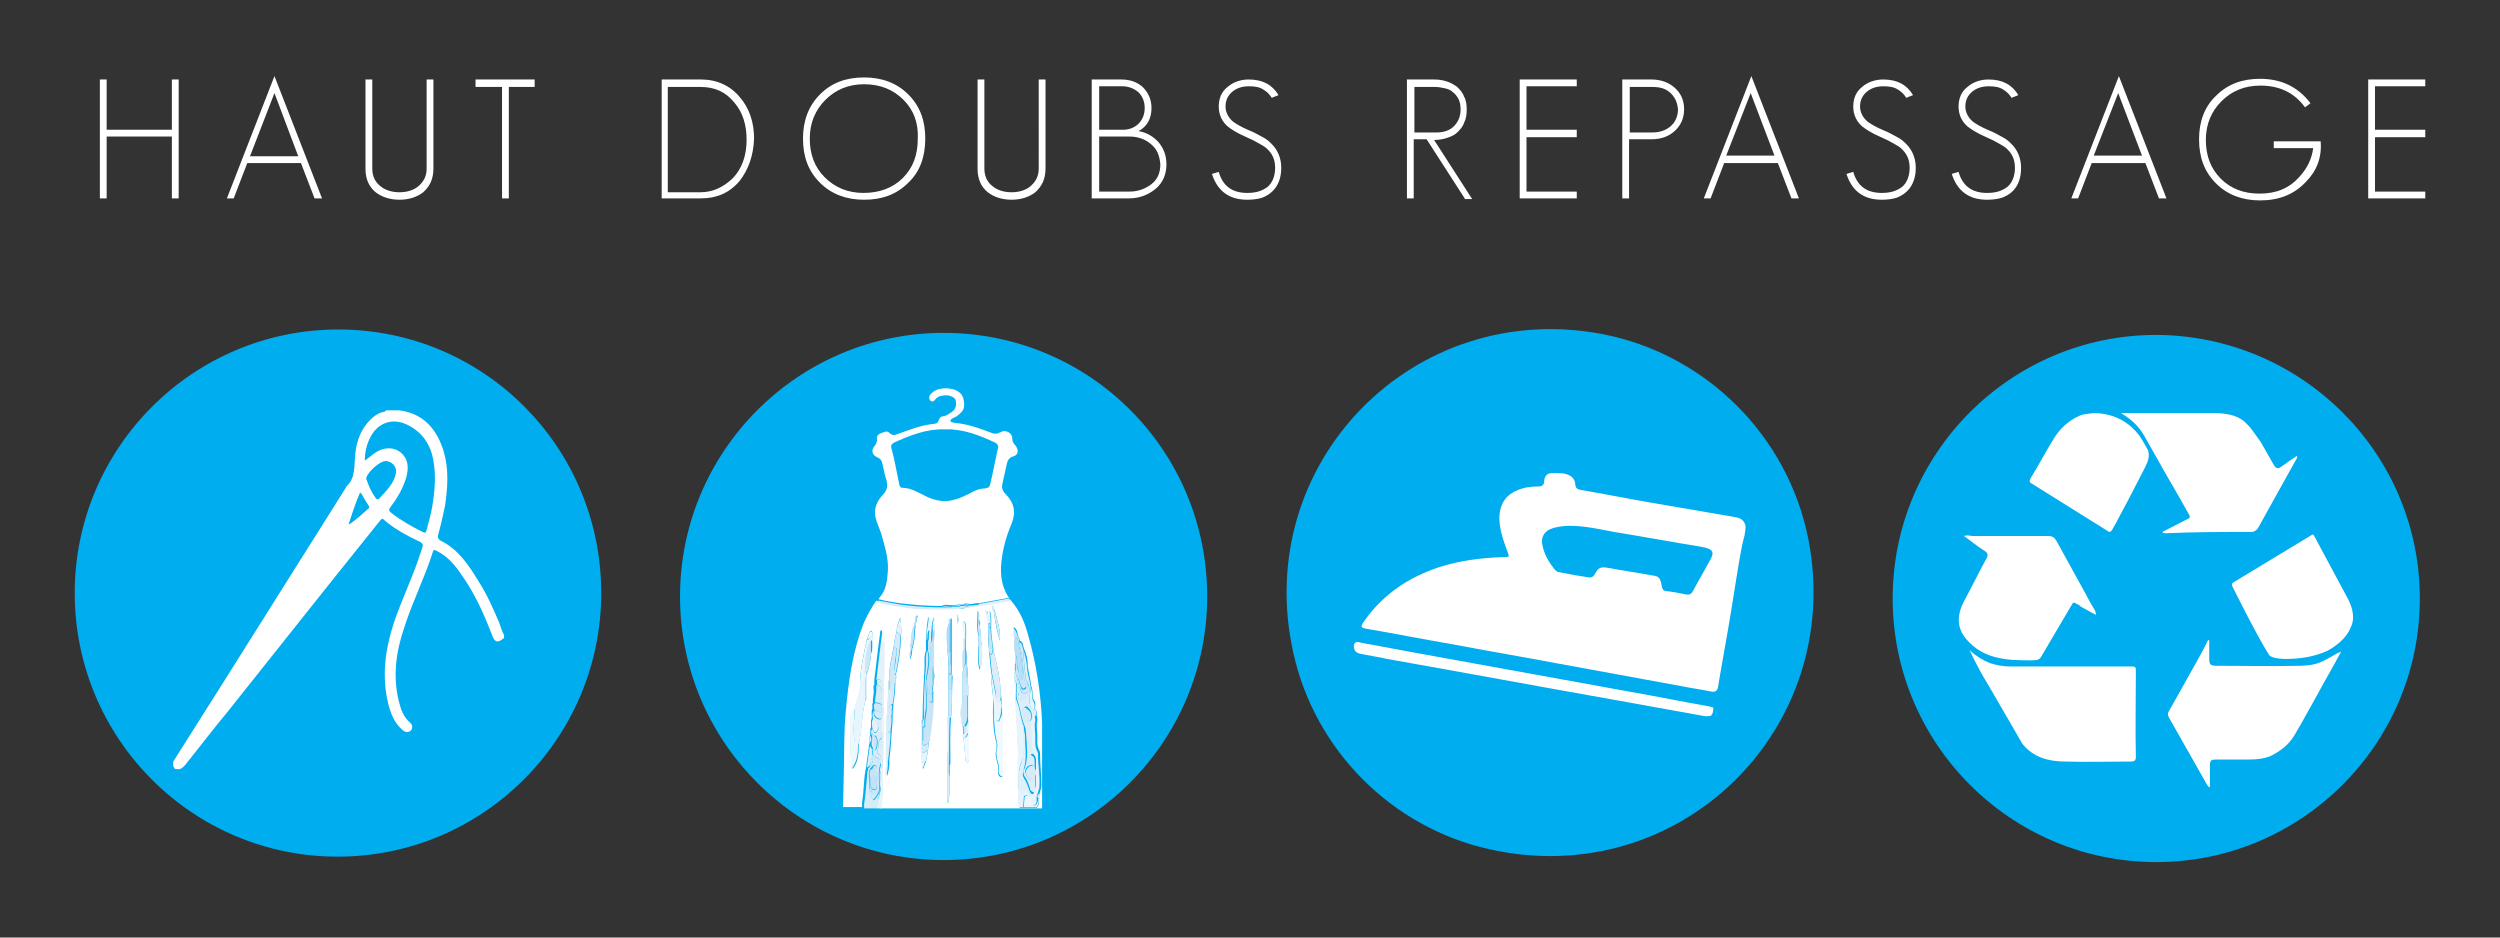 <svg version="1.1" id="Calque_1" xmlns="http://www.w3.org/2000/svg" x="0" y="0" viewBox="0 0 368 138" xml:space="preserve"><rect x="0" y="0" width="368" height="138" fill="#333333" stroke="none"/><style>.st0{fill:#00adee}.st1{fill:#fff}.st3{fill:#e9f5fc}.st4{fill:#e8f4fc}.st5{fill:#c8e4f7}.st6{fill:#d7ecf9}.st7{fill:#f2f9fd}.st9{fill:#dcedf9}.st11{fill:#e0f0fa}.st12{fill:#e2f1fa}.st13{fill:#cfe8f8}.st14{fill:#d8ecf9}.st15{fill:#d0e8f8}.st17{fill:#edf6fc}.st18{fill:#d6ebf9}.st20{fill:#c9e5f7}.st21{fill:#c1e2f6}.st22{fill:#cde7f8}.st24{fill:#dbedf9}.st25{fill:#d5ebf9}.st26{fill:#d4ebf9}.st27{fill:#e7f4fc}.st28{fill:#c4e3f7}.st33{fill:#e5f2fb}.st35{fill:#ebf5fc}.st37{fill:#c3e2f7}.st39{fill:#cee7f8}.st41{fill:#c0e1f6}.st42{fill:#f1f9fd}</style><path class="st0" d="M88.5 87.3c0 21.4-17.4 38.8-38.8 38.8S11 108.7 11 87.3s17.4-38.8 38.8-38.8 38.7 17.3 38.7 38.8"/><path class="st1" d="M73.5 91.7c-.9-2.1-1.8-4.2-3.1-6.2-1.4-2.3-2.9-4.6-5.5-5.9-.4-.2-.5-.5-.4-.9.4-1.4.7-2.8 1-4.2.4-2.7.6-5.4-.2-8.1-1-3.2-2.9-5.5-6.5-6h-2c-.1.3-.4.2-.6.3-.7.2-1.2.6-1.7 1.1-1.4 1.4-2 3.1-2.2 5-.2 1.7.1 3.5-1.3 4.8-.1.1-.1.2-.1.2-6 9.5-12 19.1-18 28.6-2.5 3.9-4.9 7.8-7.4 11.7v.6c.1.2.1.5.4.5.3 0 .5.1.8-.1.3-.2.6-.5.8-.8 2-2.5 3.9-5 5.9-7.4 5.3-6.7 10.7-13.4 16-20.1 2.2-2.7 4.3-5.4 6.5-8.1.2-.2.3-.5.6-.2 1.6 1.4 3.5 2.4 5.4 3.3.3.2.4.4.3.7l-.6 1.8c-1.1 3.2-2.6 6.3-3.7 9.6-1.2 3.8-1.7 7.6-.8 11.5.4 1.6.9 3 2.2 4.1.4.3.8.4 1.2 0 .3-.4.2-.8-.1-1.1-1-.8-1.4-2-1.7-3.2-.9-3.7-.4-7.3.8-10.8 1.2-3.8 3-7.3 4.2-11.1.1-.4.3-.4.6-.2 1.6.8 2.7 2.1 3.7 3.6 1.9 2.7 3.2 5.6 4.4 8.7.4 1.2.9 1.3 1.8.5v-.4c-.3-.6-.5-1.2-.7-1.8M54.3 74.8c-.9.8-1.8 1.6-2.9 2.4.5-1.7 1-3.1 1.7-4.7.4.7.8 1.4 1.2 2 0 .1.1.2 0 .3m1.4-1.4c-.2.2-.3 0-.4-.1-.6-.8-1-1.7-1.3-2.6 0-.1-.1-.1-.1-.2 0-.8 1.9-2.6 2.8-2.6.9 0 1.7.8 1.5 1.7-.3 1.6-1.5 2.7-2.5 3.8"/><path class="st0" d="M59.9 62.5c-2.1-1-4.2-.3-5.3 1.7-.6 1.1-.9 2.3-.9 3.6.6-.4 1-.8 1.6-1.2 1.4-.9 3-.8 4 .3.9 1 .8 2.2.5 3.4-.5 1.6-1.3 3-2.3 4.3-.3.4-.3.6.1.9 1.4 1.1 3 2 4.6 2.8.4.2.5.1.6-.3.3-1.1.6-2.2.8-3.3.4-2.3.6-4.6.2-6.9-.4-2.3-1.6-4.2-3.9-5.3"/><path class="st0" d="M56.8 67.9c-.8 0-2.7 1.8-2.8 2.6 0 .1.1.1.1.2.3 1 .7 1.8 1.3 2.6.1.1.2.3.4.1 1-1.1 2.2-2.2 2.5-3.8.1-.9-.6-1.7-1.5-1.7M53 72.5c-.7 1.6-1.1 3-1.7 4.7 1.2-.8 2-1.6 2.9-2.4.1-.1.1-.2 0-.3-.4-.5-.8-1.2-1.2-2"/><g><path class="st0" d="M177.7 87.8c0 21.4-17.4 38.8-38.8 38.8s-38.8-17.4-38.8-38.8S117.5 49 138.9 49c21.5 0 38.8 17.3 38.8 38.8"/><path class="st1" d="M129.9 107.8c0-.1 0-.1 0 0M150.7 113.3c0 .1 0 .1 0 0 0 .1 0 0 0 0M153.4 106.4c-.2-4.3-.8-8.5-2-12.7-.5-1.9-1.2-3.7-2.5-5.2-1.4-1.7-1.7-3.6-1.5-5.7.2-2 .7-3.8 1.5-5.7.7-1.7.4-3.1-.9-4.4-.5-.5-.6-1-.4-1.7l.6-2.7c.1-.5.3-.9.9-1.1.8-.2.9-.9.4-1.6-.3-.3-.5-.6-.5-1.1 0-.8-1-1.3-1.7-.9-.5.3-.9.3-1.4.1-1.6-.6-3.2-1.2-4.9-1.4-.2 0-1-.1-1.1-.3-.1-.3.7-.6.9-.7.1-.1.4-.3.5-.4.5-.5.7-.8.6-1.8-.1-.4-.1-1.2-1.3-1.7-.9-.3-1.7-.3-2.5-.1-.6.2-.7.4-1 .6-.4.4-.3.5-.3.8.1.3.2.4.5.4.4-.1.3-.5 1.1-.8.5-.1 1-.2 1.5 0 .3.1.8.3.8.8.1.5 0 .9-.3 1.3-.4.4-.9.6-1 .7-.6.3-.9 0-1.2.7-.1.4-.4.6-.8.6-1.9.2-3.6.9-5.3 1.5-.4.2-.8.2-1.2-.2-.4-.4-.9 0-1.3.1-.3.1-.6.4-.5.8 0 .4-.1.8-.4 1.1-.5.6-.3 1.3.4 1.6.5.2.7.5.8 1 .2.8.3 1.6.6 2.4.2.9.1 1.5-.6 2.2-1.1 1.2-1.4 2.5-.8 4 .2.5.4 1.1.6 1.6.5 1.8 1.1 3.6 1 5.5-.1 1.3-.2 2.7-1.1 3.8-.1.1-.2.3-.3.4 1.1.3 3 .6 4.1.7 1.7.2 3.5.3 5.2.3.6-.3 1.1-.1 1.7-.1h.4c.2-.2.5-.1.7-.1h.4c.3-.3.6-.1.9-.1.5.1.9-.2 1.4-.1l4.4-.8.1.2.1.2c-1.1.1-4.2.8-5.4.8-.1.1-.2.1-.3.1l-.4.1h-.3c-.5.3-1 .1-1.4.1-1.5.2-3 .1-4.6.1-2.1 0-4.8-.5-6.1-.8-.6-.1-.8-.2-1.2-.4-.7 1-1.3 2.1-1.8 3.2-1.7 4.2-2.3 8.7-2.7 13.1-.3 3.1-.2 6.2-.3 9.4l-.1 4.7h2.8v-.7c.3-1.7.2-3.5.6-5.2.1-1 .3-2 .4-3 0-.1 0-.3.1-.4v-.3c.1-.3-.1-.7.1-1v-.1c.1-.3-.1-.7.1-1 .1-.4-.1-.9.1-1.3.1-.5-.1-1 .1-1.4.1-.3-.1-.7.1-1-.1-.6.2-1.2.1-1.9 0-.2-.1-.5.1-.7v-.1-.6c.2-1.7.4-3.3.6-5 .1-.8.2-1.6.3-2.3h.2c.2.6 0 1.2.1 1.8 0 2.1.1 4.1-.1 6.2v4.5c0 2.1.1 4.1-.1 6.2v1.6c0 .9-.1 1.8 0 2.6.1 1-.1 2.3-.1 3.3h23.8v-12.6zM146.9 66c-.4 1.7-.7 3.4-1.1 5.1-.1.5-.2.7-.8.8-.8 0-1.5.3-2.2.7-.8.4-1.6.8-2.5 1-1.5.4-3 0-4.3-.7-1-.5-2-1.1-3.2-1.1-.2 0-.3-.1-.4-.4-.4-1.8-.7-3.7-1.2-5.5-.1-.4.1-.5.3-.7 2.4-1.1 4.9-2.1 7.6-2 2.7-.1 5.1.9 7.5 2 .3.3.4.5.3.8m-18.7 30.3c0 1-.3 1.9-.6 2.9 0 .1-.1.3-.1.4v2.8c0 .2.1.5-.1.7-.6 2.1-.5 4.3-1 6.4 0 1.3 0 2.6-.9 3.7-.1-.4-.2-.7-.2-1-.1-1.9-.1-3.9-.1-5.8 0-.8.3-1.5.7-2.2.2-1 .7-1.9.7-2.9-.1-2.4.5-4.8 1-7.2.1-.3.2-.5.3-.8.1-.2.1-.4.3-.4.3.1.2.3.2.5v.2c-.1 1 .2 1.8-.2 2.7m4.4-2.7v.2c0 1.8-.3 3.7-.7 5.4v.1c0 .3.1.6-.1.9v.1c0 1.1-.1 2.2-.3 3.3v.4c-.1.4.1.8-.1 1.1 0 .7 0 1.4-.1 2.1-.1 1.6-.2 3.2-.4 4.7.1.8-.1 1.6-.3 2.3-.4-.8.1-1.6 0-2.3v-6.1c0-.3-.1-.5.1-.7v-.1c-.1-1.5.2-3 .1-4.5 0-.1 0-.3.1-.4-.1-1.8.4-3.4.7-5.2 0-.7.3-1.4.4-2.1 0-.7.3-1.3.5-1.9.1 1 .3 1.9.1 2.7m2.2-1.9c0 .3.1.6-.1.9 0 1-.1 1.9-.4 2.9l-.1.9c-.1.2-.1.5-.2.7 0-.4-.2-.9.1-1.3.1-.4-.1-.8.1-1.1-.1-.9.1-1.7.4-2.6 0-.2.1-.5.1-.7 0-.2.1-.4.1-.6 0-.1.1-.4.2-.3.2.1.1.3 0 .4-.1.2.1.5-.2.8m2.7 2.3c0 .1 0 .3-.1.4v4.3c.2.5.2 1.1 0 1.6.1.5-.2 1 0 1.6 0 2.3-.2 4.5-.6 6.7.1.3-.1.6-.1.9 0 .3-.1.7-.1 1-.1.5-.2 1.1-.3 1.6-.1.3-.3.7-.4 1.1-.2-.3-.1-.6-.2-.8v-1.6-4.3c0-.2-.1-.5.1-.7 0-2.6.2-5.2.3-7.8 0-.7-.1-1.5.2-2.2v-1.4c0-.6.1-1.2.1-1.8 0-.6.2-1.2.2-1.8.3.3.2.6.3.9.1.9-.2 1.8.1 2.7l.1-1.6c0-.7.2-1.4.3-2 .1 1 .2 2.1.1 3.2m2.5 11.6c-.2 2.2-.1 4.4-.1 6.6 0 .2 0 .3-.1.5v1.7c0 1.3 0 2.6-.2 3.8-.1 0-.1-.1-.1-.2v-7c0-.2 0-.4.1-.5v-4.7-4.2-3.9c0-.9-.2-1.8-.1-2.7-.1-1.2-.3-2.3.3-3.4 0-.2 0-.4.3-.6v8.3c.2.2.1.5.1.7-.1 1.8 0 3.7-.2 5.6m.9-13.8v-1.5c0 .4.4.9 0 1.5m1.5 20.4c-.2 0-.3-.3-.3-.5-.1-.4 0-.9-.1-1.3-.1-.6-.1-1.3-.2-2v-.4c0-.5-.1-1-.1-1.4v-.6c-.2-.7-.2-1.3 0-2v-4.6c0-.3-.1-.5.1-.7v-.4c0-.9-.1-1.8.1-2.7v-1.4c0-.8.1-1.6-.2-2.4 0-.1-.1-.2.1-.3.2-.1.2.1.3.2.2.8.1 1.5.1 2.3v1.7c.3.7.1 1.5.1 2.3.3.6.1 1.2.1 1.9v.9c.2.2.1.5.1.7v10.2c0 .2.2.5-.1.5m4-22.4c.4 1.5.9 2.9.8 4.5-.5-1.4-.7-2.8-.9-4.2-.2-.2-.2-.6-.3-.9.3.2.3.4.4.6m-2.2 8.8c-.4-1.2-.1-2.4-.2-3.5v-1.6c-.3-1.2-.1-2.4-.1-3.6.2.3.3.6.2 1v.3c.3.4.1.9.1 1.3.3.4.1.8.1 1.1.2.1.1.3.1.5.1 1.5.4 3-.2 4.5m3.2 15.8c-.3 0-.4-.3-.5-.5v-.2c.2-.8-.2-1.6-.3-2.3 0-.3-.1-.5 0-.8.2-.7.1-1.3-.1-1.9-.2-1-.3-2-.3-3-.1-.8 0-1.6 0-2.4 0-1.4-.4-2.8-.3-4.2-.1-1-.2-2.1-.3-3.1v-.3c-.2-1.2-.1-2.4-.1-3.6 0-.1-.1-.2 0-.2-.1-.6-.3-1.3-.4-2 .4.1.2.5.5.6.2-.1-.1-.4.1-.6.3.8.2 1.7.2 2.6 0 1 .2 2 .3 3 .5 2.2 1.1 4.4 1.1 6.7.3.6.1 1.2.1 1.9.2.2.1.4.1.6v9.2c.1.1.2.4-.1.5m5.5 2.5c-.1.7.3 1.4-.3 2h-2.5c-.3-.8-.1-1.7-.1-2.6v-.1c-.2-.2-.1-.4-.1-.7v-3.4c0-2.5-.2-4.9-.3-7.4-.1-2.1-.3-4.3-.2-6.4 0-.2-.1-.5.1-.7v-.7-.7c-.2-.8-.1-1.5-.1-2.3v-.3c-.3-.4 0-.8-.2-1.3.5.3.5.6.6 1 0 .4.3.6.3 1 .5.2.5.7.6 1.1.4.9.6 1.7.6 2.7.1 1 .4 1.9.5 2.9.3.6.1 1.2.3 1.9.3.4.4.9.2 1.4 0 0 0 .1.1.1.2.2.2.5.2.8v.2c.1.2.1.4.1.6-.2.8 0 1.6 0 2.3 0 .7-.1 1.5.3 2.2.1.1.1.4.1.6 0 1.5.2 3 .2 4.5 0 .7-.5 1.3-.3 2-.3-.2-.4-.5-.1-.7M137.1 94.4"/><path class="st1" d="M128.2 94.1c0-.1-.2 0 0 0-.1 0-.1 0 0 0-.1.1-.1.2-.1.3 0-.1 0-.1.1-.3 0 .1 0 .1 0 0"/><path d="M151 99.8c0 .2.2.5.3.7.4 1 .3 1.6-.5 2.3-.2.2-.4.4-.7.2-.3-.2-.3-.5-.2-.8.3-.7-.1-1.4-.3-2 .3 1-.2 2 .2 3 .4 1.2.5 2.4 1 3.6.3.7.2 1.4.3 2.1.1 1.3.2 2.7-.2 4v.2c.4-.5.8-1.1.8-1.8 0-.4.3-.4.5-.2.3.3.4.7.3 1V115.5c0 .3-.1.6-.4.6-.3 0-.4-.3-.4-.5 0-.6-.2-1-.6-1.4-.3-.3-.3-.7-.3-1.1-.2.4-.2.8 0 1.1.4.6.6 1.2.8 1.8.1.3.3.8.8.5.2-.3.3-.6.3-.9v-3.7c0-.2 0-.5-.1-.7-.8-1.4-.4-2.9-.6-4.3-.1-.5.1-1.1.4-1.6l.1.1v-.2c0-.3.1-.6-.2-.8 0 0 0-.1-.1-.1 0 .1 0 .1-.1.2-.7-.6-.6-1.5-.5-2.3 0-.4.1-.7.1-1.1-.1-1-.5-1.9-.5-2.9-.1-.9-.3-1.8-.6-2.7.1 1.5.2 2.9.4 4.3m.9 5.6c0 .4-.1.8-.6.8s-.7-.3-.7-.8v-.1c-.1-.4-.2-.8.2-1.2.2-.2.4-.1.5 0 .4.4.6.8.6 1.3" fill="#ddeef9"/><path class="st3" d="M126.5 101.3c0 1-.5 1.9-.7 2.9 0 1.4-.2 2.7-.1 4.1 0 .5 0 1.1.7 1.2.6-2.1.4-4.3 1-6.4v-2.8c0-.2-.1-.5.1-.7 0-.1.1-.3.1-.4h-.3c-.2.6-.7 1.3-.8 2.1"/><path class="st4" d="M150.7 106.9c-.5-1.1-.5-2.4-1-3.6-.4-.9.1-2-.2-3-.3-.5-.1-1.1-.1-1.6v-1c-.2.2-.1.4-.1.7 0 2.1.2 4.3.2 6.4.1 2.5.4 4.9.3 7.4v3.4c0 .2-.1.5.1.7.1-1.3-.1-2.7.4-4 .8-1.8.4-3.7.4-5.4"/><path class="st4" d="M149.5 99c0-.1 0-.2-.1-.3 0 .1.1.2.1.3"/><path class="st5" d="M137.3 102.3v.5c0 .2.1.5-.1.6-.2.1-.5-.2-.5-.4-.2-.9-.4-1.8-.1-2.7 0-.1 0-.1.1-.2.1-1.6.4-3.2.3-4.8 0-.3.3-.5.3-.8-.2.1-.3 0-.3-.2v-1.5c-.5.5-.1 1.1-.4 1.6v1.4c.4 1.2.1 2.4-.1 3.6-.3 1.6 0 3.3-.1 4.9 0 .8-.3 1.6-.2 2.5 0 .2-.1.3-.3.3v2c.4 0 .8.1 1-.4.4-2.2.6-4.5.6-6.7-.3 0-.2.1-.2.3"/><path class="st6" d="M128 110c0-.1 0-.3.1-.4-.1.1-.1.3-.1.4M129.6 114.5c-.1-.5 0-1 .4-1.5v-1.6c-.5-.3-1.2-.4-.7-1.3 0-.6-.1-1.3.7-1.6v-.8c-.4.3-.8.5-1.3.2-.2-.1-.2.1-.3.2v.1c-.1.3.1.7-.1 1v.3c0 .3.1.5.3.7v-1.5c0-.1 0-.3.1-.4.2-.1.3.1.3.2.3.3.2 1.6-.1 1.9-.1.1-.3 0-.4 0 0 .3 0 .6.1.9.4 0 .7.5 1.1.6.2 0 .1.2.1.4-.5 1.1-.3 2.2-.3 3.4v.6c0 .5-.8 1.6-.9 1.5-.3-.3-.5-.8-.6-1.3-.1-.8 0-1.7-.2-2.5-.1-.5.4-.8.4-1.3l-.4.4c-.3 1.7-.3 3.5-.6 5.2v.7h2c-.2-1.6.8-3 .4-4.5"/><path class="st7" d="M147.6 104.6c0-.2.1-.4-.1-.6 0 .5.1 1.1-.2 1.6-.1.2-.1.6-.4.6-.3-.1-.5-.4-.5-.7v-1.6c0-.2.1-.5-.1-.7v2.4c.1 1 .1 2.1.3 3 .2.7.3 1.3.1 1.9-.1.2 0 .5 0 .8.1.8.5 1.5.3 2.3v.2c.1.2.3.5.5.5.3 0 .1-.4.1-.6v-9.1"/><path d="M153 115.7c.1-1.5-.2-3-.2-4.5 0-.2 0-.4-.1-.6-.4-.7-.3-1.4-.3-2.2 0-.8-.2-1.6 0-2.3 0-.2 0-.4-.1-.6l-.1-.1c-.2.5-.5 1.1-.4 1.6.2 1.4-.2 3 .6 4.3.1.2.1.5.1.7v3.7c0 .4-.1.7-.3.9-.1.4-.4.6-.6.3-.4-.7-1.1-.7-1.7-.7.1.9-.2 1.7.1 2.6h.6c0-.4.1-.8.1-1.3 0-.2 0-.4.3-.4.2-.1.4.1.5.2.2.2.1.4.2.6.1.3.1.7.4.7.3 0 .5-.4.5-.7v-.2c-.1-.7.4-1.3.4-2" fill="#e7f3fb"/><path class="st9" d="M146.5 102.2c.1.3.3.7.8.6v-.6c0-2.3-.6-4.5-1.1-6.7v.1c0 .3 0 .6-.3.8-.2-.1 0-.4-.2-.5.1 1 .2 2.1.3 3.1l.6 3c-.1 0-.1.1-.1.2"/><path d="M125.7 108.2c-.1-1.4.1-2.7.1-4.1-.4.7-.7 1.4-.7 2.2 0 1.9.1 3.9.1 5.8 0 .3.1.6.2 1 .9-1.2.9-2.5.9-3.7-.6-.1-.6-.7-.6-1.2" fill="#eef8fd"/><path class="st11" d="M151.7 117.1c.2.3.5.1.6-.3-.5.3-.7-.2-.8-.5-.2-.6-.4-1.2-.8-1.8-.2-.3-.2-.7 0-1.1v-.2c.4-1.3.3-2.7.2-4 0-.7 0-1.5-.3-2.1-.1 1.8.3 3.6-.3 5.3-.5 1.4-.4 2.7-.4 4v.1c.7-.1 1.4-.2 1.8.6"/><path class="st12" d="M130.1 100.7c.2-2 .1-4.1.1-6.2-.5-.1-.4.4-.6.6-.2 1.7-.4 3.3-.6 5 .8-.4.7.5 1.1.6"/><path class="st13" d="M131.6 98.8c.1-1 .2-1.9.4-2.9 0-.4-.1-.7-.4-.8-.3 1.7-.8 3.4-.7 5.2v1.4c.7-.2.2-1.1.9-1.2v-.1c0-.3-.1-.6.1-.9v-.1c-.4-.2-.3-.4-.3-.6"/><path class="st14" d="M143.1 89.3c.1 0 .2 0 .3-.1l-.3.1z"/><path class="st14" d="M136.4 89.7c1.5 0 3 .1 4.6-.1.5-.3 1-.1 1.4-.1h.3c.2-.2.5-.1.7-.1.1-.3.7.1.7-.4-.5 0-.9.2-1.4.1-.3.3-.6.1-.9.1h-.4c-.2.2-.5.1-.7.1h-.4c-.6.3-1.1.1-1.7.1-1.7 0-3.5-.1-5.2-.3-1.1-.1-3-.5-4.1-.7 0 .1-.1.1-.1.2.3.2.6.3 1.2.4 1.2.2 3.9.7 6 .7"/><path class="st3" d="M146.3 103.8v1.6c0 .4.2.7.5.7.3.1.3-.3.4-.6.2-.5.2-1.1.2-1.6-.1-.6.2-1.3-.1-1.9v.6c0 .3.1.6-.3.7-.4 0-.4-.3-.5-.6-.1-.2 0-.5 0-.8l-.6-3c-.1 1.4.3 2.8.3 4.2.1.2.1.5.1.7"/><path class="st15" d="M142.3 107.3c.1-.3.1-.6.3-.9v-5c0-.3.1-.5-.1-.7-.7-.5-.8-1.2-.7-2-.2.2-.1.5-.1.7v4.6c.2-.4.2-.8.3-1.2 0-.2.2-.4.4-.4.3 0 .2.3.2.5v2.6c0 .4-.1.8-.3 1.2-.2.4-.4.2-.5-.1 0 .5.1 1 .1 1.4.2 0 .3-.4.4-.7"/><path d="M150 99.6c0 .2.1.5.4.4.2 0 .2-.3.2-.5-.1-1.7-.3-3.3-.7-4.9-.1-.3.1-.8-.6-.7 0 .8-.1 1.5.1 2.3.5.7.2 1.5.4 2.2.2.4.2.8.2 1.2" fill="#b8def5"/><path class="st17" d="M128.4 93.7c-.2-.1-.4-.1-.4.2-.1.3-.2.3-.4.3-.5 2.4-1.1 4.7-1 7.2.1-.8.5-1.4.9-2.1 0-1.6.1-3.2.7-4.7v-.3c-.1 0 .1-.1.1 0v.1c0-.1.1-.1.1-.2v2.2c.2-1-.1-1.8 0-2.7"/><path class="st13" d="M135.8 107c.2 0 .3-.1.3-.3-.1-.8.1-1.7.2-2.5.1-1.6-.2-3.2.1-4.9.2-1.2.4-2.4.1-3.6-.3.7-.2 1.5-.2 2.2-.2 2.6-.4 5.2-.3 7.8-.2.4-.2.9-.2 1.3"/><path class="st18" d="M132 93c-.2.7-.4 1.4-.4 2.1.3.2.5.4.4.8-.1 1-.2 1.9-.4 2.9 0 .2-.1.4.2.5.4-1.8.7-3.6.7-5.4.1-.5-.2-.7-.5-.9"/><path d="M142.1 106.6c.2-.4.3-.7.3-1.2v-2.6c0-.2.1-.4-.2-.5-.2 0-.4.2-.4.4-.1.4-.1.8-.3 1.2v2.6c.2.4.4.6.6.1" fill="#c9e6f7"/><path class="st20" d="M150.3 101c.1.2.3.5.5.3.2-.1.3-.3.2-.6-.5-1.4-.3-2.9-.6-4.4-.1-.7-.3-1.3-.4-2 .1-.4-.3-.6-.3-1-.3-.2-.4 0-.4.3v.3c.7-.2.5.4.6.7.4 1.6.6 3.2.7 4.9 0 .2 0 .5-.2.5s-.3-.2-.4-.4c0-.4 0-.8-.2-1.1-.3-.7.1-1.5-.4-2.2v.7c.3.6.1 1.3.2 1.9.2.8.5 1.4.7 2.1"/><path class="st21" d="M137.3 92.7l-.1 1.6v.1c0 .3-.3.5-.3.8.1 1.6-.1 3.2-.3 4.8v.3c.3-.8.4-1.7.9-2.4v-3.4c-.2-.7.1-1.3-.2-1.8M136.5 100c0 .1-.1.1-.1.2.1-.1.1-.1.1-.2"/><path class="st13" d="M149.5 99c.2.6.3 1.3.5 1.9 0 .1 0 .2.1.3.2.4.3 1 .8.9.6-.1.4-.7.4-1.1v-.4c-.1-.2-.2-.5-.3-.7-.2-1.4-.3-2.9-.4-4.3-.1-.4-.1-.9-.6-1.1.1.7.3 1.3.4 2 .3 1.4.1 2.9.6 4.4.1.3.1.5-.2.6-.3.1-.5-.1-.5-.3-.2-.7-.5-1.4-.6-2.1-.1-.6.1-1.3-.2-1.9V99"/><path class="st18" d="M130.8 101.6v-1.4c-.1.1-.1.2-.1.4.1 1.5-.2 3-.1 4.5.3-.2.1-.6.2-.9.2-.3.3-.5.6-.6.2-1.1.3-2.2.3-3.3-.6.3-.2 1.1-.9 1.3"/><path class="st22" d="M128.2 94c0 .1-.1.1-.1.2s-.1.1-.1.2c-.6 1.5-.7 3.1-.7 4.7h.3c.3-.9.6-1.9.6-2.9v-1.1V94"/><path d="M136.5 101.5c0 .5.2.7.7.7 0-.2 0-.3.1-.4-.2-.5.1-1 0-1.6v-1.6-.9c-.5.7-.6 1.6-.9 2.4.1.6.1 1 .1 1.4" fill="#bfe1f6"/><path class="st24" d="M128.6 108c.5.3.9.1 1.3-.2v-2.1c-.2.2-.5.3-.8.1-.5-.3-.5-.6-.5-1.1v-.1c-.3.5-.1 1-.1 1.4.6.4 1 1.1.7 1.5-.1.2-.2.4-.4.4s-.2-.3-.3-.4c0-.1-.1-.2-.1-.2-.3.3-.1.7-.1 1 .1-.2.1-.4.3-.3M130.7 107.9c-.2 0-.2-.3-.2-.4v-2.2c-.2.2-.1.5-.1.7v6.1h.3c.2-1.6.4-3.1.4-4.7 0 .1-.1.1-.1.2-.1.2-.1.4-.3.3"/><path class="st7" d="M142.6 107.9c-.2.2-.2.5-.4.6-.2.2-.3 0-.4-.1.1.7.1 1.3.2 2 .1.4 0 .9.1 1.3 0 .2.1.5.3.5.3 0 .2-.3.2-.5v-3.8"/><path class="st22" d="M140 99.1v1.8c0 .3 0 .6-.4.6v4.2c.1 0 .3-.1.4-.1.2-1.9.1-3.8.1-5.7 0-.3.1-.6-.1-.8"/><path class="st25" d="M130.7 104.3c-.2.3.1.6-.2.9V107.5c0 .2-.1.4.2.4.2 0 .2-.2.3-.3 0-.1.1-.1.1-.2.1-.7.2-1.4.1-2.1.1-.4-.1-.8.1-1.1v-.4c-.3-.1-.4.2-.6.5"/><path class="st26" d="M130 104c-.1-.9 0-1.8-.3-2.6-.1-.3-.3-.5-.6-.7v.1c0 .2.1.5-.1.7 0 .6-.2 1.2-.2 1.9.5 0 .9.1 1.2.6"/><path class="st27" d="M130 115.7c-.1-.9 0-1.8 0-2.6-.4.4-.5 1-.4 1.5.5 1.6-.6 2.9-.5 4.4h.7c.1-1 .3-2.4.2-3.3"/><path class="st6" d="M139.5 110.4c0 .2.1.5.1.7v1.4c.1-.1.1-.3.1-.5 0-2.2 0-4.4.1-6.6-.1 0-.3.1-.4.1.1 1.8.1 3.4.1 4.9"/><path class="st28" d="M146.1 95.6v-.1c0-1-.3-2-.3-3-.2-.1-.1-.3-.1-.5 0-.1 0-.3-.1-.2-.1 0-.1.2-.1.3 0 1.2 0 2.4.1 3.6.1 0 .3-.1.5-.1M145.4 92v-.2.2"/><path d="M144.6 94.1c0-.2 0-.3-.1-.5v1.1c0 .4-.2.3-.4.3.1 1.1-.2 2.3.2 3.5.5-1.4.2-2.9.3-4.4" fill="#dfeffa"/><path d="M130 105.6V108.5c.2.7-.2 1.2-.7 1.6-.5.8.2 1 .7 1.3.2-2 .1-4.1.1-6.2-.1.2-.1.3-.1.4" fill="#deeffa"/><path d="M139.5 95.6c0 .2 0 .4.3.5v-3.8c0-.2.1-.5-.1-.7-.5 1.1-.4 2.3-.3 3.4.2.2.1.4.1.6" fill="#b3dcf4"/><path class="st20" d="M142.4 100.7v-.9c-.3-.6-.1-1.2-.1-1.9-.1-.8.1-1.5-.1-2.3v1.7c0 .4-.1.7-.4.9v.4c-.2.9-.1 1.6.6 2.1"/><path class="st24" d="M139.7 111.2c0-.2-.1-.5-.1-.7-.2.1-.1.3-.1.5v7c0 .1 0 .2.1.2.2-1.3.2-2.5.2-3.8-.3-1.1-.3-2.2-.1-3.2"/><path class="st13" d="M129.1 104.7c.7.4.9.3.9-.5v-.1c-.3-.5-.6-.6-1.2-.6-.3.3-.1.7-.1 1v.1c.1 0 .3 0 .4.1"/><path d="M135.8 109v-2-1.3c-.2.2-.1.5-.1.7v4.3c.4.2.6-.2.9-.3 0-.3.1-.7.1-1-.9.5-.9.5-.9-.4" fill="#d3eaf9"/><path class="st9" d="M129.7 101.4c.3.9.1 1.7.3 2.6v.1h.1v-3.4c-.4-.1-.3-1-1-.6v.6c.3.2.5.4.6.7"/><path class="st26" d="M146.3 90.1c.2 1.4.5 2.8.9 4.2.1-1.5-.4-3-.8-4.4-.1 0-.1.1-.1.2"/><path class="st11" d="M143.4 89.3c-.2 0-.5-.1-.7.1l.4-.1h.3c1.2 0 4.2-.7 5.4-.8l-.2-.2-.1-.2c-1 .2-3.3.6-4.4.8 0 .4-.5.1-.7.4"/><path class="st33" d="M128.5 107.4c.1.2.1.4.3.4.2 0 .3-.2.4-.4.2-.5-.1-1.2-.7-1.5-.3.4-.1.9-.1 1.3 0 0 .1.1.1.2"/><path class="st25" d="M129.1 104.7c-.1-.1-.3-.1-.4-.1-.1.5 0 .8.5 1.1.3.2.6.1.8-.1 0-.1 0-.2.1-.3v-1.1h-.1c-.1.8-.2.8-.9.5"/><path d="M134.5 92c-.3.8-.5 1.7-.4 2.6.1.3-.1.6.1.9.3-.9.4-1.9.4-2.9.1-.2.1-.5-.1-.6" fill="#c2e2f6"/><path class="st24" d="M128.1 112.6c.1-.4 0-.8.4-1v-.3c-.1-.3-.1-.6-.1-.9v-.1c-.2-.2-.3-.4-.3-.7 0 .1 0 .3-.1.4-.1 1-.3 2-.4 3 .2-.1.3-.2.5-.4"/><path class="st35" d="M136.8 94.2c0 .2.1.3.3.2v-.1c-.3-.9-.1-1.8-.1-2.7 0-.3.1-.6-.3-.9 0 .6-.1 1.2-.2 1.8-.1.6-.1 1.2-.1 1.8.3-.5-.1-1.1.4-1.6v1.5"/><path d="M132 93c.3.2.7.4.6.9v-.2c.2-.9.1-1.7-.1-2.6-.3.6-.5 1.2-.5 1.9" fill="#e6f2fb"/><path class="st27" d="M145.6 91.7c.2-.1.1.1.1.2 0 .2 0 .4.1.5 0-.9.1-1.7-.2-2.6-.2.1 0 .4-.1.6-.3-.1-.1-.5-.5-.6.1.7.3 1.3.4 2v.2c.1-.1.1-.3.2-.3"/><path class="st37" d="M140 101v-1.7c-.4 0-.3-.3-.3-.5 0-.3.1-.7-.1-1v3.9c.3-.2.4-.4.4-.7"/><path class="st27" d="M152.1 104.6c0-.1 0-.1.1-.2.2-.5.1-.9-.2-1.4-.1-.6 0-1.3-.3-1.9 0 .4 0 .7-.1 1.1-.1.9-.2 1.7.5 2.4"/><path class="st4" d="M135.7 110.7v1.6c.2 0 .4-.2.6-.3.1-.5.2-1 .3-1.6-.3.2-.5.5-.9.3"/><path d="M144.3 92.5c-.1-.4.1-.9-.1-1.3v1c-.1-.4-.3-.8 0-1.2 0-.4-.1-.7-.2-1 0 1.2-.2 2.4.1 3.6.4-.3.1-.7.2-1.1" fill="#cae6f8"/><path class="st39" d="M139.8 92.3v5.4h.1v-6.8c-.3.2-.3.4-.3.6.3.3.2.5.2.8"/><path d="M139.7 98.7c0 .2-.1.5.3.5v-.1-.6c-.3-.3-.1-.6-.1-.9V96c-.3 0-.3-.3-.3-.5s.1-.5-.1-.7c-.1.9.1 1.8.1 2.7.2.5 0 .9.1 1.2" fill="#bce0f6"/><path class="st41" d="M142.1 97.4v-1.7c-.1 0-.2-.1-.3-.1-.3.9-.1 1.8-.1 2.7.3-.2.4-.6.4-.9"/><path class="st27" d="M137.3 92.7c.3.6.1 1.1.1 1.7 0-.1.1-.3.1-.4.2-1.1 0-2.2.1-3.4-.2.7-.4 1.4-.3 2.1"/><path class="st35" d="M142 91.7c0-.2-.1-.3-.3-.2-.1.1-.1.2-.1.3.3.8.2 1.6.2 2.4.1 0 .2-.1.3-.1 0-.9.1-1.7-.1-2.4"/><path class="st15" d="M144.4 94.8v-1.1c-.1-.4.1-.8-.1-1.1-.1.3.2.8-.3 1v1.6c.2 0 .5 0 .4-.4"/><path class="st42" d="M130.2 94.6c0-.6.1-1.2-.1-1.8h-.2c-.1.8-.2 1.6-.3 2.3.3-.1.1-.7.6-.5"/><path class="st33" d="M142.1 108.5c.2-.2.2-.5.4-.6v-1.4c-.2.2-.2.6-.3.9-.1.3-.1.7-.6.7v.4c.2 0 .3.2.5 0"/><path d="M130.4 114.5c.2-.8.3-1.5.3-2.3h-.3c.1.7-.4 1.5 0 2.3" fill="#e6f3fc"/><path class="st22" d="M135.8 109c0 .8 0 .8.9.4 0-.3.2-.6.1-.9-.1.6-.6.5-1 .5"/><path d="M128 93.9c.1-.2.2-.3.4-.2v-.2c0-.2.1-.5-.2-.5-.2 0-.3.2-.3.4-.1.3-.2.5-.3.8.1-.1.3-.1.4-.3" fill="#f5fbfd"/><path class="st17" d="M127.4 100.2v2.8c.2-.2.1-.4.1-.7v-2.8c-.2.2-.1.5-.1.7"/><path class="st22" d="M139.7 111.2c-.2 1-.2 2.1 0 3.1v-1.7-1.4"/><path d="M142.1 95.7V94c-.1 0-.2.1-.3.1v1.4c.1.1.2.1.3.2z" fill="#cce7f8"/><path class="st39" d="M149.7 93.4c-.1-.3-.2-.7-.6-1 .2.5-.1.9.2 1.3 0-.3.1-.5.4-.3"/><path d="M145.8 96.3c.4-.1.3-.5.3-.8-.2 0-.4.1-.6 0v.3c.3.1.1.4.3.5" fill="#d1e8f8"/><path class="st42" d="M135.8 113.1c.2-.4.3-.8.4-1.1-.2.1-.3.3-.6.3.1.3 0 .5.2.8"/><path d="M140.9 91.8c.4-.5 0-1 0-1.5v1.5z" fill="#cae5f7"/><path class="st20" d="M134.1 94.5c-.3.4-.1.8-.1 1.1 0 .2-.1.4.1.6l.1-.9c-.2-.1 0-.5-.1-.8"/><path class="st15" d="M141.5 104c-.2.7-.2 1.3 0 2v-2M142.4 99.8c-.1-.6.2-1.3-.1-1.9 0 .7-.2 1.3.1 1.9"/><path d="M134.7 91.3c0 .2-.1.5-.1.7.2.2.1.4.1.6.2-.3.1-.6.1-.9 0-.2.1-.3-.1-.4" fill="#c7e4f7"/><path class="st14" d="M134 95.7c-.3.4-.1.9-.1 1.3.1-.2.1-.5.2-.7-.2-.2-.1-.4-.1-.6"/><path class="st11" d="M140.3 89.3c-.6.1-1.2-.2-1.7.1.5-.1 1.1.2 1.7-.1"/><path class="st21" d="M137.4 100.3c.2-.5.2-1.1 0-1.6v1.6"/><path d="M144.1 92.2v-1-.3c-.2.5-.1.9 0 1.3" fill="#b7def5"/><path class="st11" d="M141 89.5c.5-.1 1 .1 1.4-.1-.5.1-1-.2-1.4.1"/><path d="M134.8 90.7c0 .2-.1.4-.1.6.2.1.1.3.1.4.2-.3.1-.6.1-.9 0 0 0-.1-.1-.1" fill="#daecf9"/><path class="st11" d="M146.3 90.1c0-.1 0-.2.1-.3-.1-.2-.1-.5-.5-.6.2.4.2.7.4.9z"/><path class="st18" d="M131.2 105.3c.3-.4.1-.8.1-1.1-.2.3 0 .7-.1 1.1"/><path class="st24" d="M128.2 108.3c-.3.3-.1.7-.1 1 .3-.3.1-.7.1-1"/><path class="st37" d="M140 98.6v-.9h-.1c0 .3-.2.6.1.9"/><path class="st18" d="M131.7 100.3c.3-.3.1-.6.1-.9-.2.3-.1.6-.1.9"/><path class="st42" d="M135 90.4c-.1-.1-.2.2-.2.3l.1.1c.2-.1.3-.3.1-.4"/><path class="st11" d="M142.7 89c-.3 0-.6-.1-.9.1.3 0 .6.1.9-.1"/><path class="st9" d="M129.1 100.8c-.2.2-.1.5-.1.7.2-.1.1-.4.1-.7"/><path class="st11" d="M141.4 89.1c-.2 0-.5-.1-.7.1.2 0 .5.1.7-.1"/><path d="M152.2 118.6c-.3 0-.3-.4-.4-.7-.1-.2 0-.4-.2-.6-.1-.1-.3-.2-.5-.2-.2.1-.3.2-.3.4 0 .4-.1.8-.1 1.3h1.9c.5-.6.2-1.3.3-2-.2.3-.1.5-.1.8v.2c-.1.5-.3.8-.6.8" fill="#ecf6fc"/><path class="st24" d="M151 114.5c.4.4.6.8.6 1.4 0 .3.1.6.4.5.3 0 .4-.3.4-.6V114h-.1c-.2.2.1.8-.5.8-.4 0-.9-.9-.9-1.3.1-.5.4-.8.9-.9.4-.1.3.5.5.6v-.9c0-.4 0-.8-.3-1-.2-.2-.5-.3-.5.2 0 .7-.4 1.2-.8 1.8v.1c0 .4 0 .8.3 1.1"/><path class="st25" d="M150.7 104.2c-.4.3-.3.8-.2 1.2v.1c0 .4.3.8.7.8.4 0 .6-.4.6-.8 0-.5-.2-.9-.6-1.1-.1-.2-.3-.3-.5-.2"/><path class="st18" d="M151.9 112.7c-.5.1-.8.4-.9.9-.1.4.5 1.2.9 1.3.6 0 .3-.5.5-.8h.1v-.7c-.3-.3-.2-.8-.6-.7"/><path class="st25" d="M149.9 102.3c-.1.2-.1.6.2.8.3.2.5 0 .7-.2.8-.7.9-1.2.5-2.3v.4c0 .4.2 1-.4 1.1-.5.1-.7-.5-.8-.9 0-.1 0-.2-.1-.3-.2-.6-.3-1.3-.5-1.9 0-.1 0-.2-.1-.3.1.5-.2 1.1.1 1.6.3.6.7 1.3.4 2"/><path class="st37" d="M136.6 102.9c0 .2.3.5.5.4.3-.1.1-.4.1-.6v-.5c-.5 0-.7-.3-.7-.7v-1.3-.3c0 .1 0 .1-.1.2-.2 1 .1 1.9.2 2.8"/><path class="st15" d="M128.1 112.6c0 .5-.5.9-.4 1.3.2.8.1 1.7.2 2.5.1.5.3 1 .6 1.3.1.1.9-1 .9-1.5v-.6c0-1.1-.2-2.3.3-3.4.1-.1.1-.3-.1-.4-.5-.1-.7-.5-1.1-.6v.3c0 .5 0 .9-.4 1.1m.7 0c.3.1.2.4.1.6 0 .7.4 1.4.3 2 0 .5.1.9-.2 1.3-.3.3-.5.4-.8 0-.1-.2-.3-.4-.3-.6v-2.1c0-.3.1-.6.3-.8.2-.1.3-.5.6-.4"/><path class="st39" d="M128.4 110.4c.1 0 .2.2.4 0 .3-.3.4-1.6.1-1.9-.1-.1-.2-.2-.3-.2-.2.1-.1.2-.1.4v1.5c-.1.1-.1.2-.1.2"/><path class="st24" d="M130 108.6c-.8.3-.7.9-.7 1.6.5-.4.8-.9.7-1.6"/><path class="st12" d="M146.5 102.2c0-.1 0-.1-.1-.2v.8c.1.3.1.6.5.6s.3-.4.3-.7c-.4.1-.6-.2-.7-.5"/><path class="st6" d="M128.5 111.6c-.4.2-.4.6-.4 1 .4-.2.4-.6.4-1"/><path class="st5" d="M128 113.9v2.1c0 .3.2.4.3.6.2.4.5.3.8 0 .3-.4.2-.8.2-1.3.1-.7-.3-1.3-.3-2 0-.2.1-.5-.1-.6-.3-.1-.4.3-.5.5-.4.1-.4.4-.4.7m1.1 1.1v.4c0 .4 0 .8-.4.9-.4 0-.6-.4-.6-.9v-.2-.1c0-.3 0-.9.3-.9.4-.1.6.4.7.8"/><path class="st41" d="M128.1 115V115.3c0 .5.2.9.6.9.4 0 .4-.5.4-.9v-.4c-.1-.4-.3-.9-.7-.9-.3.1-.3.7-.3 1"/></g><g><path class="st0" d="M266.2 79.4c5.4 27.9-19 51.9-47 45.6-14.3-3.2-25.6-14.5-28.8-28.8-6.3-28 17.7-52.4 45.6-47 15.2 3 27.2 15 30.2 30.2"/><path class="st1" d="M251.7 104c-4-.7-7.9-1.5-11.9-2.2-10.5-1.9-20.9-3.8-31.4-5.7l-8.1-1.5c-.3-.1-.7-.2-.9.1-.2.3-.1.7 0 1 .2.3.4.4.7.5 1.4.3 2.8.5 4.1.8 11.3 2 22.6 4.1 33.9 6.1 2.8.5 5.5 1 8.3 1.5l3.9.7c.9.2 1.1.1 1.4.1.4-.1.5-.7.5-1.2 0-.1-.3-.1-.5-.2M255.3 76.1c-4.1-.7-8.1-1.4-12.2-2.1-3.5-.6-7-1.3-10.5-1.9-.4-.1-.6-.2-.7-.6 0-1.1-.7-1.6-1.7-1.8-.9-.1-1.9-.1-2.2 0-.5.2-.7.7-.7 1.2 0 .4-.3.7-.7.7-1 0-2.1.1-3.1.5-1.8.7-2.7 2-2.8 4 0 1.8.6 3.5 1.2 5.1.3.8.3.8-.5.8-3.3.1-6.5.5-9.6 1.5-4.5 1.5-8.2 4-10.9 7.8-.7 1-.7 1.1.5 1.3 4.1.7 8.1 1.5 12.2 2.2 5.3 1 10.6 1.9 15.9 2.9l18 3.3c1.5.3 3 .5 4.4.8.6.1.9-.1 1-.7l.3-1.8c.8-4.5 1.6-9 2.3-13.6.4-2.3.7-4.7 1.3-6.9.2-1.2.2-1.4 0-1.8-.3-.6-.8-.8-1.5-.9m-3.6 6.4c-.8 1.5-1.7 3-2.5 4.5-.2.4-.5.6-1 .5-1-.2-2-.4-3-.5-.5-.1-.5-.4-.6-.8-.2-1.1-.4-1.4-1.4-1.5-2.1-.4-4.3-.7-6.4-1.1-1.2-.2-1.5-.1-2.1 1-.2.3-.4.4-.7.4-1.5-.2-3.1-.5-4.6-.8-.2 0-.3-.2-.5-.3-.8-1-1.5-2.1-1.8-3.4-.4-1.4.2-2.4 1.6-2.8.8-.2 1.6-.3 2.4-.3 2.2 0 4.3.5 6.5.9 4.3.7 8.6 1.5 12.9 2.2 1.7.3 1.9.8 1.2 2"/></g><g><path class="st0" d="M356.2 88.1c0 21.4-17.4 38.8-38.8 38.8s-38.8-17.4-38.8-38.8 17.4-38.8 38.8-38.8c21.4.1 38.8 17.4 38.8 38.8"/><path class="st1" d="M345.7 88.3l-5.1-9.5c-.1-.2-.3-.1-.4 0l-11.4 6.9c-.3.2-.3.3-.2.6 0 0 3.5 7.1 5.4 10.1.4.6 2.4.6 2.4.6 2.1 0 4.2-.3 6.2-1.2 1.1-.6 2.8-1.8 3.4-3.4.3-.6.8-1.8-.3-4.1M331.4 78.3c.5 0 .8-.3 1-.6 1.6-2.9 3.9-7 5.5-9.9.2-.3.3-.5.2-.7-.9.6-1.6 1.1-2.3 1.6-.4.3-.7.3-1-.1-.7-1.2-1.3-2.3-2-3.5 0 0-1.4-2-1.6-2.2-.7-.7-1.5-2.1-5.4-2.1h-13.6c1.5.9 2.6 1.9 3.4 3.3.6 1 1.1 2 1.7 3 1.6 2.9 3.3 5.7 4.9 8.6.2.3.2.6-.2.7l-3.7 1.9c.1.2.3.2.4.2 4.3-.2 8.5-.2 12.7-.2M314.4 99c0-.9 0-.9-.9-.9h-17.7c-1 0-2-.2-2.9-.5-1-.4-2-1-3-1.9.4.7.5 1.1.8 1.6.8 1.6 1.7 3.1 2.6 4.6l4.4 7.6c1.6 2 3.9 2.6 6.3 2.6 3.2.1 6.4 0 9.7 0 .5 0 .7-.2.7-.7-.1-4.1 0-8.2 0-12.4"/><path class="st1" d="M338.7 98c-4.2.1-8.3 0-12.5 0-.8 0-1-.2-1-1v-2.8c-.3.1-.2.1-.4.5-.3.6-.7 1.3-1 1.9-1.5 2.7-3.1 5.5-4.6 8.2-.1.2-.1.4 0 .7l5.5 9.7c.4.8.5.6.6.7v-3.2c0-.8.2-.9.9-.9h4.9c2.1 0 3.1-.5 3.1-.5 1.6-.8 2.7-1.7 3.5-3 1.2-2 2.3-4.1 3.5-6.2 1-1.9 2.1-3.7 3.1-5.6.1-.2.2-.3.3-.6-.3.2-.5.2-.8.4-2.5 1.5-3.2 1.6-5.1 1.7M293.6 96.7c1.9.5 3.4.5 5.4.5 1 0 1.2-.1 1.5-.6 1.4-2.4 2.9-4.9 4.3-7.3.5-.9.4-.6 1.1-.3.2.1.3.2.4.3.7.4 1.5.8 2.2 1.2.1-.3-.1-.4-.1-.6-.5-.8-1-1.7-1.4-2.5-1.4-2.6-2.9-5.2-4.3-7.8-.3-.5-.6-.7-1.2-.7h-11.1c-.4 0-.8-.2-1.3 0 1 .7 1.9 1.5 2.9 2.1.7.4.7.8.3 1.4-1.1 2-2.1 4.1-3.2 6.1-.9 1.7-1.1 3.4-.1 5 1.1 1.6 2.7 2.7 4.6 3.2M314.9 64.1c-1.4-1.8-3.4-3.2-6.6-3.3-.8.1-1.5.1-2.2.4-1.6.7-2.9 1.9-3.8 3.4-1.2 1.9-2.2 3.9-3.4 5.8-.2.4-.2.6.2.8l11.2 7c.2.2.4.1.6-.2.4-.7.8-1.4 1.2-2.2 1.2-2.2 2.3-4.4 3.5-6.7.5-1 .9-1.8.6-2.8-.3-.5-.5-1-1.3-2.2"/></g><g><path class="st1" d="M25.3 29.2v-9.1h-9.6v9.1h-1V11.7h1v7.4h9.6v-7.4h1v17.5zM40.4 13.7L36.8 23h7.1l-3.5-9.3zm5.9 15.5l-2-5.2h-7.9l-2 5.2h-1l7-18 7 18h-1.1zM62.3 28.3c-.9.7-2.1 1.1-3.5 1.1s-2.6-.4-3.5-1.1c-1-.8-1.5-2-1.5-3.4V11.7h1v13.1c0 1.1.4 2 1.2 2.6.7.6 1.7.9 2.8.9 1.1 0 2.1-.3 2.8-.9.8-.7 1.2-1.5 1.2-2.6V11.7h1v13.1c0 1.5-.5 2.6-1.5 3.5zM74.9 12.8v16.4h-1V12.8H70v-1.1h8.7v1.1zM108.1 15.1c-1.3-1.6-2.9-2.3-5-2.3h-4.8v15.5h4.8c1.8 0 3.3-.7 4.7-2 1.4-1.4 2.1-3.4 2.1-5.7 0-2.3-.6-4.1-1.8-5.5zm.8 11.5c-1.5 1.8-3.4 2.6-5.7 2.6h-5.8V11.7h5.8c2.3 0 4.3.9 5.7 2.6 1.4 1.6 2.1 3.7 2.1 6.1-.1 2.5-.8 4.5-2.1 6.2zM133 14.7c-1.5-1.5-3.4-2.3-5.8-2.3-2.3 0-4.2.8-5.7 2.3-1.5 1.5-2.3 3.4-2.3 5.7 0 2.3.7 4.2 2.2 5.7 1.5 1.5 3.4 2.3 5.7 2.3 2.3 0 4.3-.7 5.8-2.2 1.5-1.5 2.2-3.4 2.2-5.8.1-2.3-.6-4.2-2.1-5.7zm.7 12.2c-1.7 1.7-3.8 2.5-6.5 2.5-2.6 0-4.8-.8-6.5-2.5-1.7-1.7-2.5-3.8-2.5-6.5 0-2.6.8-4.8 2.5-6.5 1.7-1.7 3.8-2.5 6.5-2.5 2.6 0 4.8.8 6.5 2.5 1.7 1.7 2.5 3.8 2.5 6.5s-.8 4.9-2.5 6.5zM152.4 28.3c-.9.7-2.1 1.1-3.5 1.1s-2.6-.4-3.5-1.1c-1-.8-1.5-2-1.5-3.4V11.7h1v13.1c0 1.1.4 2 1.2 2.6.7.6 1.7.9 2.8.9 1.1 0 2.1-.3 2.8-.9.8-.7 1.2-1.5 1.2-2.6V11.7h1v13.1c0 1.5-.5 2.6-1.5 3.5zM169.4 21.2c-.8-.7-1.9-1.1-3.1-1.1h-4.5v8.1h4.5c1.2 0 2.3-.4 3.2-1.1.9-.7 1.3-1.7 1.3-2.9-.1-1.3-.5-2.3-1.4-3zm-1.8-7.6c-.7-.6-1.5-.9-2.4-.9h-3.4v6.4h3.5c.9 0 1.7-.3 2.3-.9.6-.6.9-1.4.9-2.3 0-.9-.3-1.7-.9-2.3zm2.5 14.2c-1.1.9-2.4 1.4-3.9 1.4h-5.5V11.7h4.3c1.4 0 2.4.4 3.2 1.1.8.8 1.3 1.8 1.3 3.1 0 1.5-.6 2.7-1.9 3.4 1.2.2 2.2.8 3 1.7.7.9 1.1 1.9 1.1 3.2 0 1.4-.5 2.7-1.6 3.6zM185.8 29.1c-.6.2-1.4.3-2.2.3-2.7 0-4.4-1.3-5.2-3.8l1-.3c.6 2.1 2 3.1 4.2 3.1 1.3 0 2.2-.3 3-.9.7-.6 1.1-1.6 1.1-2.8 0-1.2-.4-2.1-1.3-2.9-.2-.2-.6-.4-1.1-.7-.5-.3-1.1-.6-1.8-.9-1.4-.6-2.3-1.2-2.8-1.6-.8-.7-1.3-1.7-1.3-2.9s.4-2.2 1.3-2.9c.8-.7 1.9-1.1 3.1-1.1 2.1 0 3.5.8 4.4 2.3l-1 .4c-.3-.5-.7-.9-1.2-1.2-.6-.4-1.3-.5-2.2-.5-1 0-1.8.3-2.4.8-.7.6-1 1.3-1 2.2 0 .8.4 1.6 1.1 2.2.4.3 1.2.8 2.4 1.3.8.3 1.4.7 2 1 .6.3 1 .7 1.3 1 .9.9 1.4 2.1 1.4 3.5 0 2.2-1 3.7-2.8 4.4zM214.7 14.6c-.2-.4-.5-.8-.8-1-.3-.3-.7-.5-1.2-.6-.5-.1-.9-.2-1.5-.2h-3v6.7h3.3c1 0 1.9-.3 2.5-.9.6-.6 1-1.4 1-2.5 0-.6-.1-1.1-.3-1.5zm.9 14.6l-5.6-8.7h-1.9v8.7h-1V11.7h4c.7 0 1.3.1 1.9.3.6.2 1.1.5 1.5.8.4.4.8.8 1 1.4.3.5.4 1.2.4 1.9 0 .8-.1 1.4-.4 2-.2.6-.6 1-1 1.4-.4.4-.9.6-1.5.8-.6.2-1.2.3-1.9.3l5.6 8.7h-1.1zM223.7 29.2V11.7h8.4v1h-7.4v6.4h7.4v1.1h-7.4v8h7.4v1zM245.8 13.6c-.7-.6-1.5-.8-2.6-.8h-3.3v6.7h3.3c1.1 0 2-.3 2.7-.9.7-.6 1.1-1.5 1.1-2.5-.1-1.1-.5-1.9-1.2-2.5zm.7 5.7c-.9.8-2 1.2-3.4 1.2h-3.3v8.7h-1V11.7h4.3c1.3 0 2.5.4 3.4 1.2.9.8 1.4 1.8 1.4 3.2 0 1.3-.5 2.4-1.4 3.2zM257.7 13.7l-3.6 9.2h7.1l-3.5-9.2zm6 15.5l-2-5.2h-7.9l-2 5.2h-1l7-18 7 18h-1.1zM279.2 29.1c-.6.2-1.4.3-2.2.3-2.7 0-4.4-1.3-5.2-3.8l1-.3c.6 2.1 2 3.1 4.2 3.1 1.3 0 2.2-.3 3-.9.7-.6 1.1-1.6 1.1-2.8 0-1.2-.4-2.1-1.3-2.9-.2-.2-.6-.4-1.1-.7-.5-.3-1.1-.6-1.8-.9-1.4-.6-2.3-1.2-2.8-1.6-.8-.7-1.3-1.7-1.3-2.9s.4-2.2 1.3-2.9c.8-.7 1.9-1.1 3.1-1.1 2.1 0 3.5.8 4.4 2.3l-1 .4c-.3-.5-.7-.9-1.2-1.2-.6-.4-1.3-.5-2.2-.5-1 0-1.8.3-2.4.8-.7.6-1 1.3-1 2.2 0 .8.4 1.6 1.1 2.2.4.3 1.2.8 2.4 1.3.8.3 1.4.7 2 1 .6.3 1 .7 1.3 1 .9.9 1.4 2.1 1.4 3.5 0 2.2-1 3.7-2.8 4.4zM294.7 29.1c-.6.2-1.4.3-2.2.3-2.7 0-4.4-1.3-5.2-3.8l1-.3c.6 2.1 2 3.1 4.2 3.1 1.3 0 2.2-.3 3-.9.7-.6 1.1-1.6 1.1-2.8 0-1.2-.4-2.1-1.3-2.9-.2-.2-.6-.4-1.1-.7-.5-.3-1.1-.6-1.8-.9-1.4-.6-2.3-1.2-2.8-1.6-.8-.7-1.3-1.7-1.3-2.9s.4-2.2 1.3-2.9c.8-.7 1.9-1.1 3.1-1.1 2.1 0 3.5.8 4.4 2.3l-1 .4c-.3-.5-.7-.9-1.2-1.2-.6-.4-1.3-.5-2.2-.5-1 0-1.8.3-2.4.8-.7.6-1 1.3-1 2.2 0 .8.4 1.6 1.1 2.2.4.3 1.2.8 2.4 1.3.8.3 1.4.7 2 1 .6.3 1 .7 1.3 1 .9.9 1.4 2.1 1.4 3.5 0 2.2-.9 3.7-2.8 4.4zM311.8 13.7l-3.6 9.2h7.1l-3.5-9.2zm6 15.5l-2-5.2h-7.9l-2 5.2h-1l7-18 7 18h-1.1zM339.4 26.8c-1.7 1.8-3.9 2.7-6.7 2.7-2.6 0-4.8-.8-6.5-2.5-1.7-1.7-2.5-3.8-2.5-6.5 0-2.6.8-4.8 2.5-6.4 1.7-1.7 3.8-2.5 6.5-2.5 3.1 0 5.6 1.2 7.4 3.6l-.8.6c-1.6-2.2-3.8-3.2-6.6-3.2-2.3 0-4.2.8-5.7 2.3-1.5 1.5-2.3 3.4-2.3 5.7 0 2.3.7 4.2 2.2 5.7 1.5 1.5 3.4 2.2 5.7 2.2 2.5 0 4.4-.8 5.9-2.5 1.1-1.2 1.8-2.6 2-4.2h-5.8v-1h6.9c.2 2.4-.6 4.4-2.2 6zM348.6 29.2V11.7h8.4v1h-7.4v6.4h7.4v1.1h-7.4v8h7.4v1z"/></g></svg>